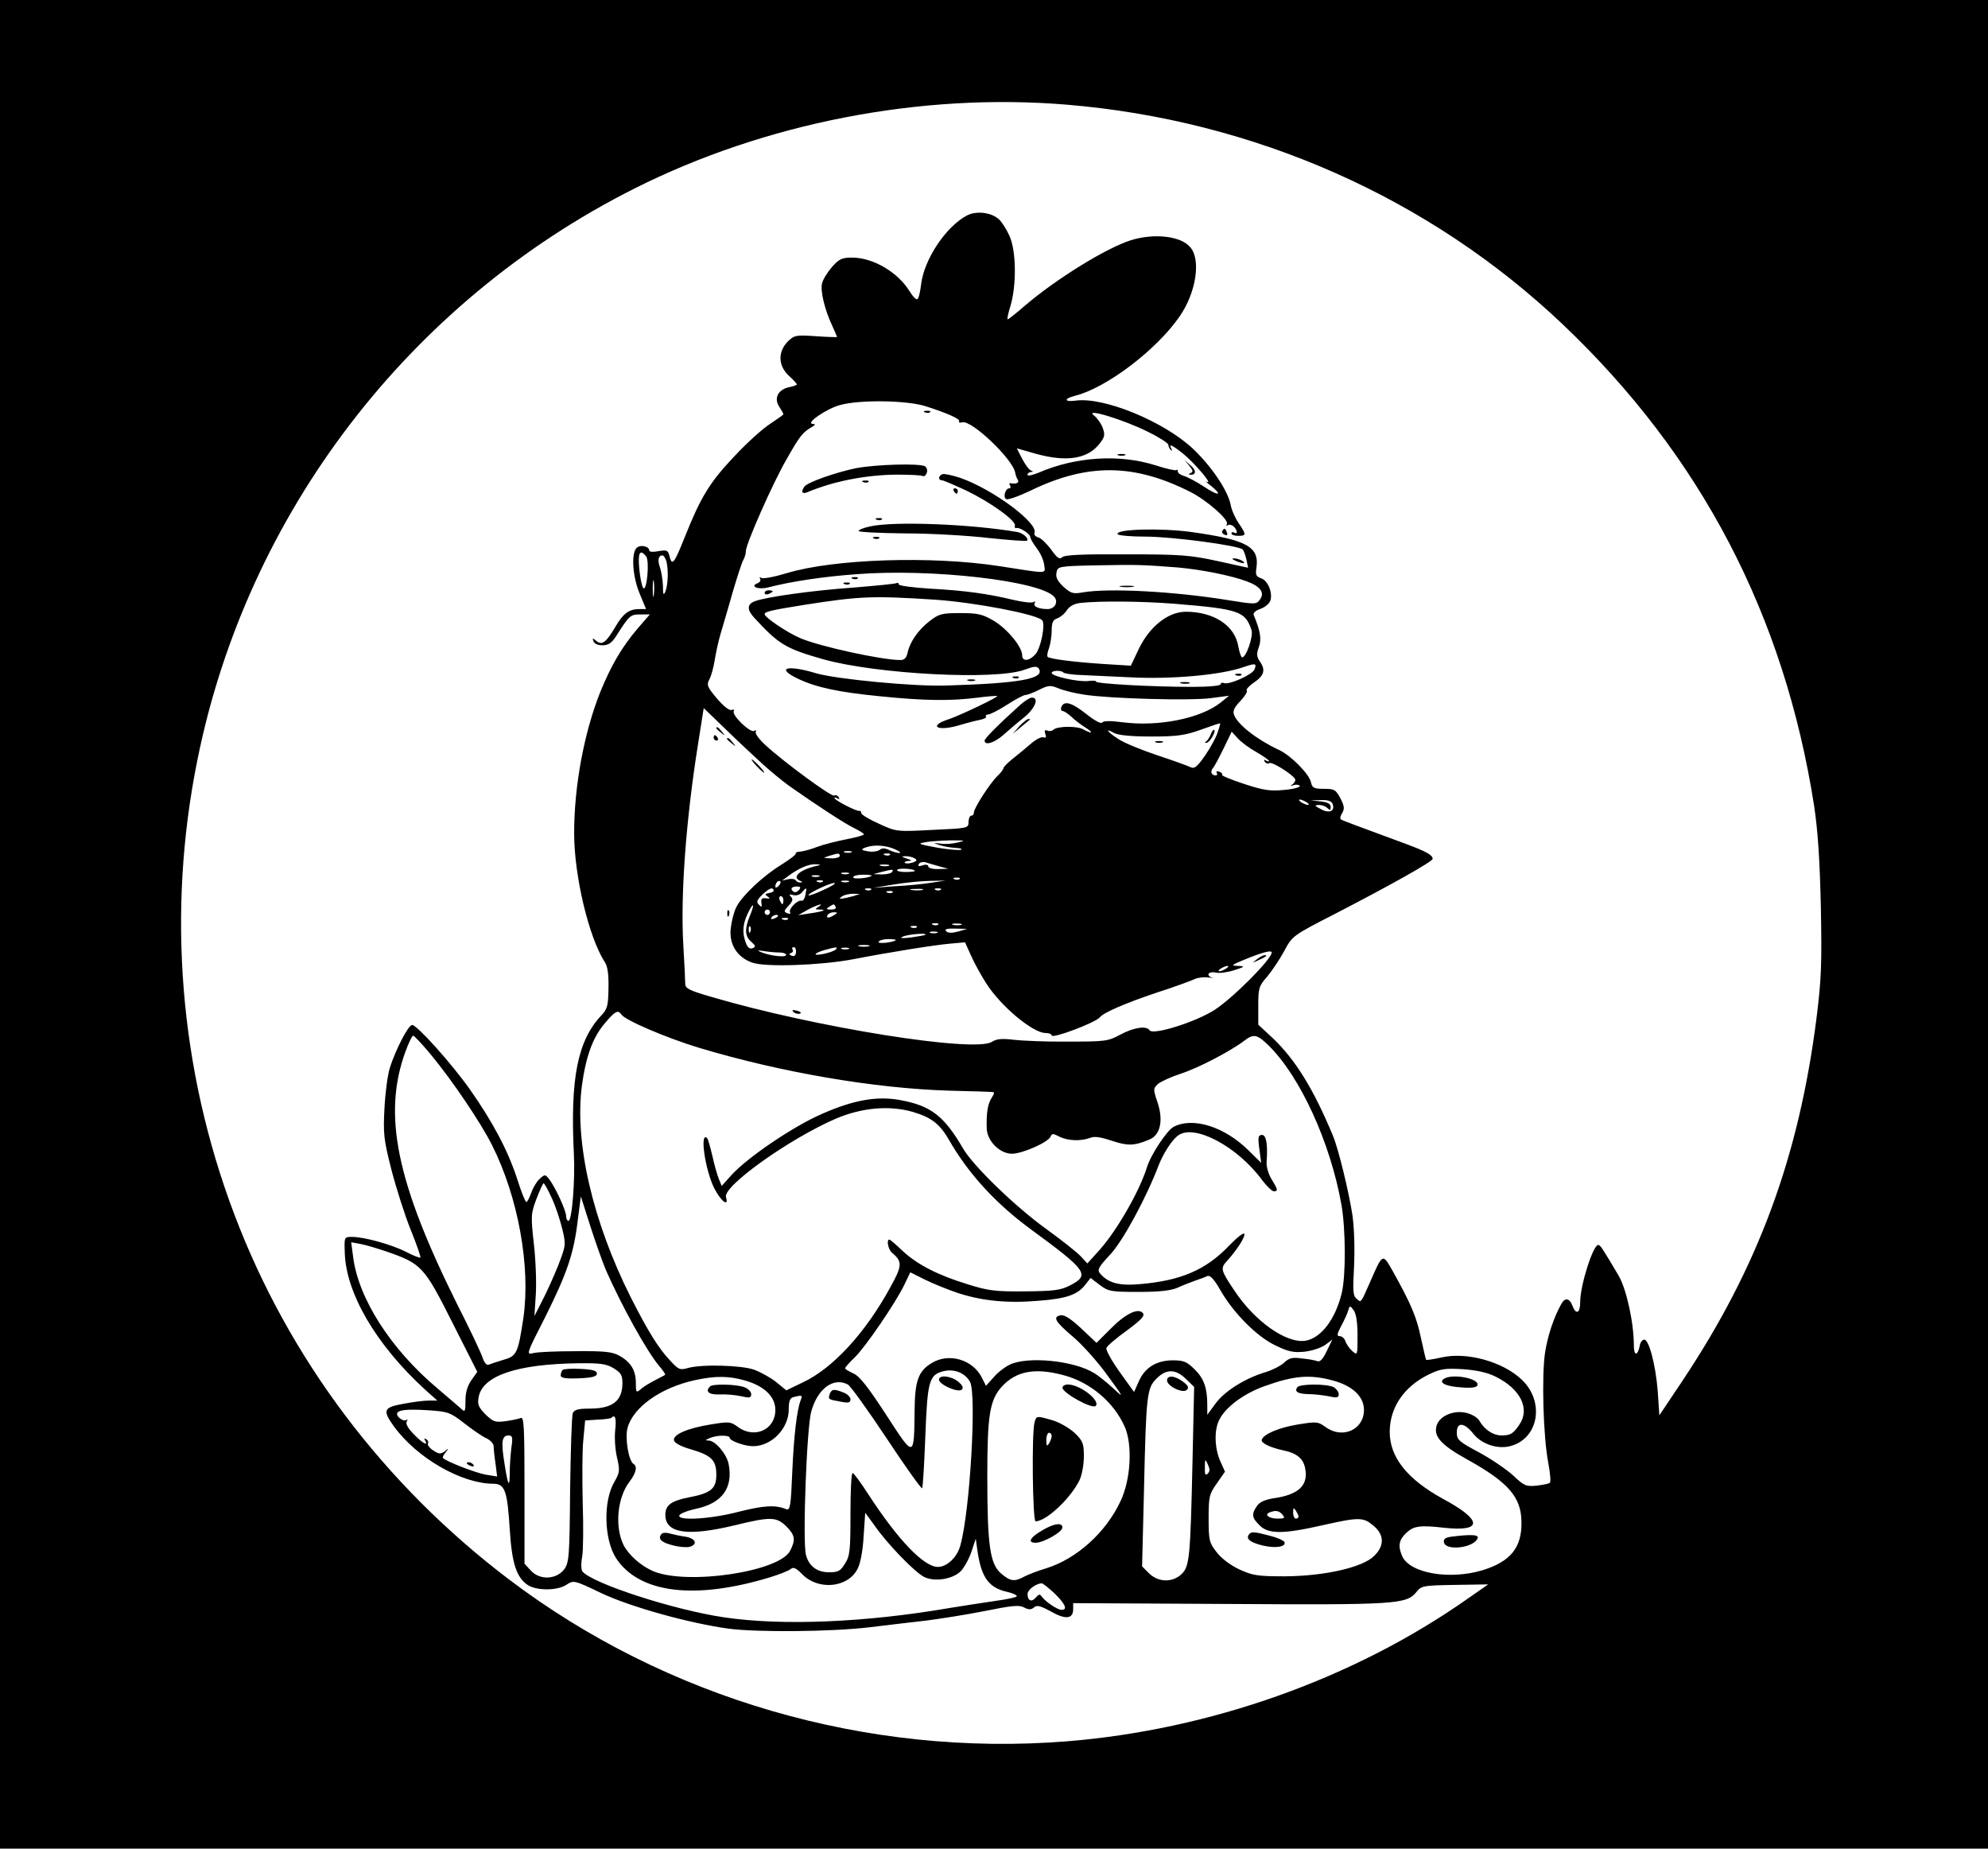 <?xml version="1.0" standalone="no"?>
<!DOCTYPE svg PUBLIC "-//W3C//DTD SVG 20010904//EN"
 "http://www.w3.org/TR/2001/REC-SVG-20010904/DTD/svg10.dtd">
<svg version="1.0" xmlns="http://www.w3.org/2000/svg"
 width="741pt" height="689pt" viewBox="0 0 741 689"
 preserveAspectRatio="xMidYMid meet">

<g transform="translate(0,689) scale(0.1,-0.1)"
fill="#000000" stroke="none">
<path d="M0 3445 l0 -3445 3705 0 3705 0 0 3445 0 3445 -3705 0 -3705 0 0
-3445z m3975 3055 c700 -58 1353 -347 1850 -819 515 -489 826 -1084 937 -1795
14 -94 21 -201 25 -376 4 -212 2 -269 -16 -413 -66 -520 -218 -930 -499 -1352
l-87 -130 -6 90 c-8 101 -34 198 -52 192 -7 -2 -14 -12 -15 -23 -8 -39 -22
-38 -22 1 0 86 -28 212 -57 261 -61 103 -68 114 -76 114 -19 0 -67 -150 -67
-212 0 -44 -16 -50 -30 -12 -11 27 -28 28 -41 3 -28 -50 -50 -117 -60 -180
-13 -87 -7 -313 12 -411 7 -38 10 -71 6 -74 -3 -4 -25 -8 -49 -11 -40 -4 -47
-1 -89 39 -26 23 -83 62 -128 86 -73 39 -81 46 -81 73 0 40 28 38 62 -5 31
-39 92 -59 140 -45 104 29 126 166 40 247 -70 67 -204 104 -298 83 -31 -7 -57
-11 -58 -9 -2 1 -10 39 -20 83 -16 77 -37 126 -105 248 -38 67 -37 67 -85 -43
-35 -79 -32 -76 -50 -60 -13 10 -14 31 -9 119 3 66 1 140 -6 192 -13 85 -52
247 -73 297 -73 175 -139 281 -222 361 l-56 52 0 70 c0 66 2 74 34 110 18 22
47 65 63 95 30 56 31 57 189 138 207 107 364 195 364 205 0 14 -23 27 -95 54
-193 71 -241 89 -247 93 -4 3 -2 14 5 24 9 16 8 26 -7 55 -17 32 -23 35 -61
35 -38 0 -44 3 -49 26 -8 31 -75 99 -119 119 -83 39 -153 94 -167 130 -6 15 0
28 23 52 17 18 28 36 24 39 -4 4 9 18 28 31 38 26 43 47 20 79 -11 17 -12 27
-3 52 11 29 6 60 -19 120 -3 7 7 17 26 23 18 7 33 20 37 33 7 31 -11 73 -36
81 -18 6 -21 13 -17 38 12 79 -35 105 -241 134 -116 16 -288 11 -276 -8 3 -5
50 -9 105 -9 97 0 346 -33 361 -48 4 -4 10 -21 14 -38 l6 -30 -114 25 c-101
22 -137 25 -340 25 -164 1 -230 -2 -239 -11 -9 -9 -19 -3 -41 29 -17 22 -38
43 -48 45 -10 3 -17 10 -14 17 14 37 -156 163 -277 205 -30 10 -60 16 -66 14
-16 -6 -17 -23 -2 -23 5 0 47 -18 92 -39 89 -43 184 -111 180 -130 -2 -6 0
-10 5 -9 12 4 52 -22 52 -33 0 -6 11 -25 24 -42 14 -18 26 -45 28 -62 4 -35
20 -34 -167 -5 -253 39 -617 27 -792 -26 -46 -14 -88 -22 -95 -18 -6 4 -8 3
-5 -3 4 -6 -1 -14 -10 -17 -30 -12 5 -25 41 -15 86 22 204 40 329 49 278 22
687 -25 737 -85 16 -19 1 -45 -25 -45 -34 0 -56 10 -48 23 3 6 1 7 -5 3 -7 -4
-40 0 -74 8 -95 23 -181 35 -310 42 -65 4 -118 11 -118 16 0 5 -3 7 -7 5 -5
-3 -78 -10 -163 -17 -155 -11 -325 -35 -367 -51 -29 -11 -29 -32 -2 -61 92
-100 117 -115 257 -155 200 -56 644 -79 751 -39 35 13 46 14 53 4 24 -38 -72
-55 -347 -63 -119 -4 -411 24 -484 46 -107 32 -151 20 -68 -20 68 -33 153 -51
307 -66 166 -17 265 -18 365 -5 38 5 71 7 72 6 5 -4 -138 -72 -179 -86 -79
-25 -47 -47 34 -24 29 9 65 18 80 21 15 3 26 8 23 12 -2 4 1 8 8 8 7 0 39 16
70 36 32 21 63 37 70 37 7 0 30 9 50 19 34 17 42 18 71 6 19 -8 62 -19 97 -24
96 -15 395 -23 472 -13 l68 9 -32 -26 c-75 -59 -231 -90 -364 -73 -47 6 -72 6
-77 -1 -3 -6 -28 7 -58 31 -55 44 -84 52 -94 27 -3 -8 -1 -15 5 -15 5 0 20
-10 32 -21 12 -12 36 -30 52 -40 33 -21 27 -26 -8 -7 -24 13 -97 12 -111 -2
-5 -5 -15 -6 -22 -3 -10 4 -12 0 -8 -12 5 -13 3 -16 -7 -13 -8 3 -30 -9 -49
-26 -20 -17 -50 -42 -68 -56 -17 -14 -32 -29 -32 -33 0 -4 -10 -18 -23 -30
-27 -26 -87 -119 -87 -135 0 -7 -4 -12 -10 -12 -5 0 -10 -11 -10 -23 0 -24 -2
-24 -134 -30 -134 -7 -135 -7 -200 23 -36 16 -66 34 -66 40 0 5 -3 9 -7 8 -10
-3 -93 40 -93 48 0 3 5 2 12 -2 7 -4 8 -3 4 5 -4 6 -11 9 -17 6 -9 -6 -185
123 -256 188 -24 22 -40 44 -36 50 3 6 1 7 -6 3 -14 -9 -85 59 -76 74 3 5 0 7
-8 4 -9 -3 -30 14 -55 43 -37 44 -39 50 -27 73 7 14 15 45 19 70 4 25 13 68
21 95 8 28 29 97 45 155 17 58 35 113 40 122 6 10 10 25 10 34 0 26 100 253
151 341 49 87 61 102 94 121 14 8 16 12 5 12 -31 1 52 58 103 71 75 20 249 17
317 -5 82 -26 130 -48 125 -56 -3 -5 3 -6 12 -4 35 9 189 -138 197 -188 1 -7
5 -19 9 -25 8 -12 -4 -18 -26 -14 -5 1 -6 -3 -2 -9 3 -5 2 -10 -3 -10 -15 0
-24 -33 -12 -40 6 -4 46 10 88 30 215 105 389 103 600 -4 61 -31 144 -104 135
-119 -3 -7 -3 -9 2 -5 4 4 14 3 22 -3 15 -13 18 -33 3 -24 -5 3 -10 2 -10 -3
0 -5 11 -9 25 -9 31 0 31 4 2 47 -13 19 -27 50 -30 69 -11 54 -72 144 -142
210 -109 101 -330 192 -435 178 -44 -6 -46 7 -3 18 117 29 305 172 390 296 61
88 80 210 40 257 -34 42 -133 54 -221 27 -90 -28 -278 -143 -398 -246 -31 -27
-59 -49 -62 -49 -3 0 2 24 11 52 22 77 21 202 -4 258 -11 25 -29 53 -40 63
-29 26 -84 32 -119 14 -79 -42 -160 -164 -171 -258 -3 -27 -9 -52 -14 -54 -4
-3 -17 10 -29 30 -44 71 -136 125 -214 125 -38 0 -48 -5 -75 -35 -17 -20 -34
-47 -37 -61 -7 -28 10 -99 38 -158 10 -22 18 -41 18 -42 0 -1 -36 0 -79 3 -75
5 -80 4 -105 -20 -37 -38 -36 -90 4 -127 17 -15 30 -30 30 -33 0 -2 -13 -7
-29 -10 -41 -9 -57 -41 -37 -72 9 -14 16 -26 16 -29 0 -2 -23 -18 -50 -36 -28
-18 -89 -73 -136 -124 -89 -94 -123 -150 -183 -301 -38 -95 -46 -105 -55 -70
-6 25 -10 26 -41 21 -20 -4 -35 -3 -35 2 0 16 -32 23 -46 11 -22 -18 -17 -106
10 -171 l24 -58 -25 0 c-38 0 -60 -16 -88 -64 -36 -61 -51 -72 -72 -55 -14 12
-16 12 -11 -1 3 -9 17 -15 33 -15 22 0 35 8 52 35 49 77 53 80 89 80 l36 0
-45 -52 c-61 -72 -99 -138 -140 -238 -60 -151 -97 -349 -97 -525 0 -160 55
-390 115 -482 10 -15 14 -46 13 -96 -1 -67 -4 -78 -29 -104 -86 -93 -114 -233
-100 -513 5 -99 -7 -250 -20 -250 -5 0 -9 8 -9 18 0 20 -40 107 -63 137 -15
19 -16 19 -36 1 -11 -10 -25 -34 -31 -52 -7 -19 -15 -34 -18 -34 -4 0 -20 40
-35 88 -34 104 -90 210 -175 331 -70 99 -198 241 -216 241 -14 0 -62 -93 -83
-160 -8 -25 -17 -92 -20 -150 -5 -96 -3 -116 26 -230 18 -69 50 -170 72 -224
22 -54 38 -101 36 -103 -3 -2 -26 7 -53 21 -55 28 -157 56 -201 56 -30 0 -30
0 -28 -58 4 -151 116 -343 298 -510 l47 -42 -32 0 c-17 0 -59 -5 -94 -12 -75
-13 -79 -24 -36 -84 86 -118 251 -213 370 -214 44 0 53 -25 62 -171 8 -126 25
-179 68 -207 33 -21 110 -21 144 2 26 17 28 17 130 -32 106 -50 322 -111 473
-132 105 -14 383 -12 525 5 69 8 164 20 212 25 47 6 144 21 215 35 104 21 132
24 150 14 17 -9 26 -9 37 0 11 10 24 6 63 -15 54 -31 83 -28 83 8 l0 23 577
-3 c624 -4 666 -1 702 44 19 24 25 25 144 27 l124 2 -76 -53 c-425 -299 -961
-489 -1495 -532 -743 -59 -1493 159 -2081 605 -466 354 -819 823 -1022 1360
-204 539 -252 1127 -137 1694 185 917 788 1705 1628 2128 487 245 1068 358
1611 313z m305 -1220 c41 -20 75 -42 75 -48 0 -6 4 -14 9 -19 5 -5 6 -3 2 5
-12 20 3 14 44 -19 41 -33 113 -117 89 -105 -8 4 -2 -2 14 -14 47 -38 29 -40
-25 -4 -29 19 -63 37 -75 40 -13 4 -23 11 -23 17 0 6 -2 8 -5 5 -3 -3 -39 5
-79 18 -133 42 -296 32 -433 -27 -24 -10 -43 -14 -43 -9 0 6 6 10 13 11 9 0 9
2 -1 6 -7 3 -21 22 -32 43 l-20 39 70 -20 c119 -33 198 -19 242 42 16 21 17
30 8 55 -6 16 -21 37 -33 46 -36 29 114 -17 203 -62z m-1872 -463 c14 -16 3
-132 -10 -119 -5 5 -12 37 -15 71 -6 61 2 76 25 48z m76 -19 c8 -32 6 -89 -4
-113 -7 -16 -9 -11 -9 22 -1 23 -6 54 -11 68 -10 27 -6 45 9 45 5 0 11 -10 15
-22z m1906 -23 c90 -8 199 -30 258 -52 51 -19 67 -42 48 -68 -13 -18 -18 -18
-117 -2 -202 33 -449 46 -544 29 -35 -6 -43 -4 -71 21 -22 21 -30 35 -26 53 4
23 6 24 151 27 150 3 172 2 301 -8z m-1953 -102 c-2 -16 -4 -5 -4 22 0 28 2
40 4 28 2 -13 2 -35 0 -50z m1048 -18 c146 -10 373 -53 399 -76 14 -12 -4
-105 -25 -128 -24 -26 -49 -27 -49 -3 0 31 -56 99 -107 129 -41 24 -59 28
-124 28 -68 0 -79 -3 -113 -29 -42 -32 -74 -77 -83 -118 -4 -20 -12 -28 -27
-28 -69 0 -303 51 -374 82 -47 20 -132 77 -132 89 0 9 24 15 150 35 205 32
251 34 485 19z m890 -15 c244 -20 267 -28 290 -99 7 -23 -20 -101 -35 -101 -4
0 -10 18 -14 39 -12 79 -91 131 -196 131 -66 0 -135 -55 -175 -138 l-30 -63
-97 6 c-111 7 -206 19 -213 27 -3 3 -1 17 5 32 5 15 10 45 10 66 0 30 5 40 20
45 11 4 28 17 36 30 11 16 27 25 52 28 76 8 231 6 347 -3z m301 -245 c-7 -19
-94 -58 -113 -51 -7 3 -13 1 -13 -4 0 -6 -45 -10 -107 -10 -151 0 -363 12
-358 20 2 3 -10 4 -27 2 -35 -5 -138 17 -138 30 0 9 34 11 43 2 3 -4 26 -7 49
-9 24 -1 111 -5 193 -9 159 -9 346 8 431 38 44 15 49 14 40 -9z m-1831 -355
c28 -25 70 -60 95 -78 105 -74 208 -141 243 -158 20 -10 37 -20 37 -24 0 -3
-29 -11 -65 -18 -36 -7 -84 -19 -108 -28 -23 -9 -52 -17 -64 -18 -11 0 -19 -4
-17 -7 2 -4 -22 -22 -54 -42 -68 -42 -145 -114 -167 -157 -9 -17 -18 -52 -21
-78 -8 -61 24 -111 81 -130 49 -17 251 -10 370 12 145 28 309 54 366 59 l56 5
23 -51 c13 -29 38 -74 56 -102 55 -86 174 -185 221 -185 13 0 23 -4 23 -9 0
-14 165 48 180 68 13 17 97 53 210 91 69 22 133 46 143 51 10 5 32 8 50 6 18
-2 24 -2 14 0 -9 2 -15 9 -12 14 4 5 16 7 28 4 12 -3 42 1 67 9 41 13 42 15
15 16 -28 1 -26 3 20 22 70 29 105 38 105 28 0 -25 -146 -171 -213 -214 -72
-46 -230 -95 -242 -76 -11 18 -59 11 -109 -16 -46 -25 -57 -26 -195 -26 -80
-1 -172 3 -204 7 -43 5 -63 3 -80 -8 -64 -41 -656 53 -1047 168 -82 24 -96 31
-96 49 0 12 -3 76 -7 142 -11 183 9 464 55 752 l21 133 86 -83 c47 -46 109
-103 136 -128z m1693 119 c-6 -19 -27 -57 -47 -86 -28 -40 -39 -49 -52 -43 -9
5 -65 25 -125 45 -60 20 -126 47 -146 61 -41 26 -52 43 -15 22 14 -8 62 -13
137 -13 97 0 126 4 185 25 39 14 71 25 73 24 1 0 -3 -16 -10 -35z m145 -72
c26 -15 47 -30 47 -33 0 -3 -5 -2 -12 2 -7 4 -8 3 -4 -5 4 -6 12 -9 17 -5 10
6 84 -40 96 -59 3 -5 -1 -14 -8 -19 -11 -8 -10 -9 3 -4 10 3 20 1 23 -3 2 -5
-23 -12 -58 -15 -52 -5 -76 -2 -149 22 -49 16 -85 31 -83 34 3 3 -1 8 -10 12
-9 3 -13 2 -10 -4 3 -6 2 -10 -3 -10 -16 0 -22 13 -12 26 6 6 24 40 41 75 l30
62 22 -24 c12 -14 43 -37 70 -52z m187 -187 c8 -5 11 -10 5 -10 -5 0 -17 5
-25 10 -8 5 -10 10 -5 10 6 0 17 -5 25 -10z m97 -6 c10 -27 -12 -37 -43 -20
-25 13 -26 15 -8 16 11 0 25 -5 32 -12 9 -9 12 -8 12 4 0 12 -11 18 -37 21
l-38 4 38 1 c26 1 39 -3 44 -14z m-1397 -144 c-19 -5 -48 -7 -65 -4 -28 3 -28
3 -5 -5 14 -5 41 -10 60 -11 19 -1 29 -4 22 -7 -8 -3 -48 1 -90 8 -70 13 -74
15 -42 20 19 4 62 6 95 7 53 0 56 -1 25 -8z m-235 -25 c17 -7 25 -14 18 -14
-7 -1 -23 4 -37 10 -18 9 -29 9 -38 1 -7 -5 -26 -8 -43 -5 -26 5 -27 7 -10 14
31 12 77 9 110 -6z m-162 -12 c-7 -2 -19 -2 -25 0 -7 3 -2 5 12 5 14 0 19 -2
13 -5z m-43 -13 c0 -5 -15 -10 -32 -9 -31 1 -32 1 -8 9 35 11 40 11 40 0z
m187 4 c-3 -3 -12 -4 -19 -1 -8 3 -5 6 6 6 11 1 17 -2 13 -5z m92 -13 c11 -7
9 -10 -8 -16 -13 -4 -25 -4 -28 -1 -4 3 2 6 13 7 15 1 13 3 -6 9 -21 7 -21 8
-5 9 11 0 26 -3 34 -8z m96 -31 l30 -8 -37 -1 c-21 -1 -38 4 -38 10 0 6 -9 8
-21 4 -15 -5 -19 -4 -14 5 4 7 16 9 29 5 11 -4 35 -10 51 -15z m-460 3 c-64
-14 -96 -43 -62 -56 9 -4 9 -6 0 -6 -6 -1 -14 3 -17 8 -3 5 -16 7 -29 4 l-22
-5 23 17 c39 29 76 45 102 44 20 -1 21 -2 5 -6z m268 0 c-7 -2 -21 -2 -30 0
-10 3 -4 5 12 5 17 0 24 -2 18 -5z m97 -19 c0 -2 -16 -4 -36 -4 -19 0 -33 4
-30 8 5 8 66 4 66 -4z m-85 -4 c-3 -5 -21 -9 -38 -9 l-32 1 30 8 c43 11 47 11
40 0z m-162 -7 c-7 -2 -19 -2 -25 0 -7 3 -2 5 12 5 14 0 19 -2 13 -5z m-110
-10 c-7 -2 -19 -2 -25 0 -7 3 -2 5 12 5 14 0 19 -2 13 -5z m196 3 c-11 -9 -69
-14 -69 -6 0 6 17 10 37 10 20 0 34 -2 32 -4z m328 -12 c-3 -3 -12 -4 -19 -1
-8 3 -5 6 6 6 11 1 17 -2 13 -5z m-675 -26 c-7 -7 -12 -8 -12 -2 0 6 3 14 7
17 3 4 9 5 12 2 2 -3 -1 -11 -7 -17z m165 16 c-3 -3 -12 -4 -19 -1 -8 3 -5 6
6 6 11 1 17 -2 13 -5z m96 -1 c-7 -2 -19 -2 -25 0 -7 3 -2 5 12 5 14 0 19 -2
13 -5z m308 -3 c-30 -5 -91 -11 -135 -13 l-81 -6 80 13 c44 7 105 13 135 13
l55 1 -54 -8z m-400 -26 c-29 -14 -55 -23 -57 -21 -6 6 80 47 96 46 8 0 -9
-12 -39 -25z m-203 -12 c-17 -3 -18 -6 -7 -13 11 -8 10 -9 -6 -7 -15 2 -19 -2
-17 -17 3 -16 1 -18 -9 -7 -11 10 -8 18 16 41 20 18 32 24 37 17 5 -7 -1 -12
-14 -14z m110 11 c-6 -7 -14 -10 -19 -7 -15 9 -10 20 10 20 15 0 17 -3 9 -13z
m24 -18 c-2 -14 -9 -24 -15 -22 -14 4 -49 -31 -42 -43 3 -6 -1 -7 -10 -4 -14
6 -14 9 4 28 16 17 18 25 9 34 -8 8 -6 10 9 6 11 -3 25 1 32 10 18 21 19 20
13 -9z m245 19 c-3 -3 -12 -4 -19 -1 -8 3 -5 6 6 6 11 1 17 -2 13 -5z m191 -1
c-10 -2 -28 -2 -40 0 -13 2 -5 4 17 4 22 1 32 -1 23 -4z m69 1 c-3 -3 -12 -4
-19 -1 -8 3 -5 6 6 6 11 1 17 -2 13 -5z m-180 -10 c-3 -3 -12 -4 -19 -1 -8 3
-5 6 6 6 11 1 17 -2 13 -5z m-147 -14 c-14 -4 -32 -8 -40 -9 -13 -1 -13 0 0 9
8 5 26 9 40 9 l25 -1 -25 -8z m-260 -15 c0 -8 -2 -15 -4 -15 -2 0 -6 7 -10 15
-3 8 -1 15 4 15 6 0 10 -7 10 -15z m-125 -58 c-20 -49 -19 -76 5 -97 17 -15
18 -19 5 -24 -11 -4 -19 3 -25 20 -14 37 -12 69 7 109 21 45 28 39 8 -8z m255
33 c-13 -8 -12 -10 4 -10 31 0 15 -7 -34 -14 l-45 -7 35 20 c36 19 66 28 40
11z m65 0 c3 -6 -4 -10 -17 -10 -18 0 -20 2 -8 10 19 12 18 12 25 0z m-245
-20 c0 -5 -4 -10 -10 -10 -5 0 -10 5 -10 10 0 6 5 10 10 10 6 0 10 -4 10 -10z
m240 -10 c-20 -13 -33 -13 -25 0 3 6 14 10 23 10 15 0 15 -2 2 -10z m-210 -4
c0 -2 -7 -7 -16 -10 -8 -3 -12 -2 -9 4 6 10 25 14 25 6z m37 -12 c-3 -3 -12
-4 -19 -1 -8 3 -5 6 6 6 11 1 17 -2 13 -5z m560 -20 c-3 -3 -12 -4 -19 -1 -8
3 -5 6 6 6 11 1 17 -2 13 -5z m86 -1 c-7 -2 -21 -2 -30 0 -10 3 -4 5 12 5 17
0 24 -2 18 -5z m-786 -25 c-3 -8 -6 -5 -6 6 -1 11 2 17 5 13 3 -3 4 -12 1 -19z
m620 16 c-3 -3 -12 -4 -19 -1 -8 3 -5 6 6 6 11 1 17 -2 13 -5z m154 -16 c-23
-6 -37 -6 -44 1 -8 8 2 11 34 10 l44 -1 -34 -10z m-78 -5 c-7 -2 -19 -2 -25 0
-7 3 -2 5 12 5 14 0 19 -2 13 -5z m-44 -7 c-2 -2 -26 -6 -54 -10 -34 -4 -43
-3 -30 3 19 9 93 15 84 7z m-110 -20 c-11 -9 -69 -15 -64 -6 3 6 20 10 37 10
17 0 29 -2 27 -4z m-101 -23 c-10 -2 -26 -2 -35 0 -10 3 -2 5 17 5 19 0 27 -2
18 -5z m-271 -22 c-1 -12 -6 -17 -16 -13 -10 4 -11 7 -3 10 7 2 10 8 6 13 -3
5 -1 9 5 9 5 0 9 -9 8 -19z m148 10 c-12 -11 -75 -25 -75 -17 0 3 15 10 33 15
43 12 53 13 42 2z m48 2 c-7 -2 -19 -2 -25 0 -7 3 -2 5 12 5 14 0 19 -2 13 -5z
m-257 -13 c13 0 24 -4 24 -9 0 -11 -63 -3 -95 11 -15 6 -11 7 14 3 18 -3 44
-5 57 -5z m1664 -60 c-8 -5 -19 -10 -25 -10 -5 0 -3 5 5 10 8 5 20 10 25 10 6
0 3 -5 -5 -10z m-2254 -171 c13 -21 167 -87 289 -124 306 -92 656 -152 935
-160 80 -2 151 -4 158 -5 10 0 9 -5 -2 -22 -15 -24 -20 -58 -18 -116 3 -46 49
-92 94 -92 39 0 136 43 144 64 5 12 9 12 32 0 31 -16 80 -18 115 -5 17 7 40 3
82 -11 58 -19 82 -19 137 4 43 16 55 71 33 138 -17 50 -17 53 1 70 11 9 50 27
87 39 65 21 185 84 236 123 34 26 47 23 90 -19 117 -115 230 -361 271 -593 16
-91 17 -264 1 -330 -24 -98 -77 -167 -135 -177 -71 -11 -189 72 -265 187 -51
76 -53 83 -27 111 37 41 68 89 64 100 -2 7 -27 -13 -56 -43 -87 -91 -180 -131
-333 -144 -78 -7 -118 4 -149 40 -11 14 -5 24 38 70 47 50 134 210 182 336 16
40 47 90 70 107 59 47 222 -39 315 -166 17 -22 36 -41 43 -41 17 0 15 7 -9 46
-11 18 -19 46 -18 61 5 67 -1 103 -17 103 -14 0 -16 -8 -10 -52 l7 -52 -48 47
c-89 88 -207 125 -279 87 -25 -14 -85 -104 -99 -151 -28 -89 -111 -234 -176
-307 l-46 -51 -25 27 c-14 15 -72 61 -129 102 -116 84 -271 234 -309 299 -71
122 -120 160 -235 181 -86 16 -174 0 -290 -51 -107 -46 -279 -163 -338 -228
l-37 -41 -11 27 c-6 15 -17 54 -24 86 -8 33 -16 62 -19 65 -29 28 -8 -118 26
-186 24 -48 56 -73 44 -34 -13 40 235 217 408 292 98 42 200 51 288 26 70 -21
100 -44 135 -104 72 -126 174 -237 303 -332 213 -156 224 -172 148 -211 -35
-18 -60 -21 -167 -22 -111 -1 -137 2 -216 27 -111 34 -188 74 -243 126 -23 22
-44 40 -47 40 -12 0 -4 -39 11 -50 38 -32 37 -48 -7 -127 -93 -171 -215 -303
-326 -355 l-62 -30 -38 31 c-21 17 -58 37 -82 46 -48 17 -197 21 -248 6 -28
-8 -34 -6 -65 28 -43 45 -82 108 -147 236 -142 283 -210 577 -182 789 15 110
41 181 87 234 37 44 48 49 60 31z m-708 -152 c79 -96 184 -251 226 -335 98
-195 144 -453 117 -643 -20 -133 -25 -143 -74 -157 -23 -7 -48 -15 -55 -18 -8
-4 -17 7 -24 28 -6 18 -49 109 -96 201 -225 453 -276 703 -191 937 12 33 25
60 29 60 4 0 35 -33 68 -73z m449 -533 c14 -30 31 -82 39 -115 14 -59 13 -61
-16 -137 -17 -42 -44 -102 -60 -132 l-28 -55 5 78 c3 44 0 129 -7 190 -12 107
-11 114 10 170 12 31 24 57 26 57 3 0 17 -25 31 -56z m202 -269 c59 -134 152
-301 197 -355 15 -17 25 -32 23 -34 -2 -2 -20 -11 -39 -21 -19 -10 -43 -24
-52 -33 -17 -14 -18 -12 -18 24 0 47 -19 78 -63 102 -26 14 -56 17 -162 16
-71 0 -142 -3 -157 -7 -27 -7 -27 -5 42 130 83 166 108 238 123 361 l12 93 36
-113 c20 -62 46 -135 58 -163z m-814 69 c126 -44 137 -56 241 -263 l93 -184
-22 -31 c-14 -20 -22 -46 -22 -73 0 -47 -1 -48 -20 -30 -7 6 -45 39 -84 72
-174 146 -296 336 -315 492 l-7 53 33 -6 c18 -3 65 -17 103 -30z m2125 -153
c92 -30 187 -39 302 -29 105 8 146 23 175 62 l18 23 34 -26 c32 -24 41 -26
145 -26 80 0 121 5 146 16 19 9 49 20 65 26 17 6 37 13 45 17 11 4 25 -11 49
-53 48 -84 135 -172 204 -205 47 -23 67 -28 108 -24 28 3 62 14 78 25 l27 20
-21 -43 c-14 -30 -25 -41 -35 -37 -8 3 -34 8 -58 10 -35 5 -47 2 -66 -16 -12
-11 -44 -28 -72 -36 -75 -23 -151 -71 -184 -117 l-30 -41 0 35 c0 64 -12 100
-47 134 -29 29 -41 34 -81 34 -61 0 -105 -27 -127 -78 l-18 -40 -54 75 c-30
42 -52 82 -49 89 3 8 37 37 76 65 54 40 68 55 60 65 -18 21 -66 -3 -122 -60
l-51 -51 -56 53 c-36 34 -63 52 -76 50 -33 -5 -23 -23 43 -79 35 -29 93 -94
129 -144 63 -86 64 -88 22 -49 -24 22 -56 48 -70 56 -75 47 -248 64 -315 32
-19 -9 -46 -30 -61 -48 l-28 -31 -15 30 c-34 68 -123 94 -187 55 -50 -30 -63
-66 -64 -177 -2 -179 -1 -178 -106 -16 -67 103 -99 144 -122 154 -17 8 -31 16
-31 19 0 4 16 22 36 41 40 39 151 201 185 271 l22 46 56 -28 c31 -15 85 -37
121 -49z m1490 -159 c0 -74 0 -75 -20 -57 -11 10 -22 26 -25 36 -4 11 -13 19
-21 19 -12 0 -11 7 5 38 11 20 23 46 26 57 6 20 7 20 21 1 9 -13 14 -45 14
-94z m-2772 -122 c27 -17 32 -25 32 -57 -1 -65 -37 -93 -123 -93 -43 0 -56 -4
-62 -17 -4 -10 -8 -139 -10 -287 -2 -248 -4 -270 -22 -295 -29 -38 -90 -41
-123 -6 l-25 27 0 274 c0 238 -2 274 -14 269 -8 -3 -34 -9 -58 -12 -38 -5 -45
-2 -74 26 -26 27 -30 37 -25 64 15 80 143 123 371 126 83 1 105 -2 133 -19z
m1328 -51 c24 -48 0 -477 -36 -607 -11 -45 -50 -82 -84 -82 -53 0 -150 102
-261 273 -27 42 -53 77 -57 77 -5 0 -8 -69 -8 -152 0 -135 -2 -157 -20 -185
-17 -28 -25 -33 -60 -33 -45 0 -75 23 -86 65 -13 51 3 477 20 535 24 85 83
128 136 100 10 -5 75 -96 145 -201 69 -105 129 -188 132 -186 3 3 8 90 12 194
8 206 14 228 66 242 41 11 83 -6 101 -40z m1959 20 c93 -46 129 -120 88 -179
-23 -34 -33 -40 -68 -40 -31 1 -62 22 -81 55 -6 11 -27 24 -48 29 -48 12 -103
-12 -112 -50 -10 -39 20 -71 114 -123 155 -86 202 -141 203 -233 2 -96 -41
-148 -144 -180 -125 -38 -274 -11 -301 53 -16 38 -12 60 17 87 27 25 52 28
139 18 146 -16 145 28 -4 108 -133 73 -198 155 -198 249 0 91 53 169 145 214
43 21 60 24 127 20 53 -4 91 -12 123 -28z m-1612 6 c100 -26 188 -100 229
-192 30 -67 23 -197 -15 -277 -54 -117 -164 -216 -277 -251 -30 -9 -67 -23
-82 -31 -37 -20 -52 -18 -86 11 -42 35 -52 105 -52 362 0 231 9 286 56 337 53
56 122 69 227 41z m458 -15 l30 -29 -6 -273 c-8 -361 -11 -395 -40 -424 -34
-33 -87 -32 -122 2 l-26 26 7 281 c8 360 11 384 47 419 36 37 72 36 110 -2z
m-1641 -6 c70 -21 110 -60 110 -109 0 -74 -78 -109 -140 -63 -27 20 -33 20
-101 9 -87 -14 -141 -38 -137 -59 2 -10 26 -23 61 -33 79 -23 97 -41 97 -95 0
-53 -20 -69 -103 -85 -66 -13 -87 -29 -87 -65 0 -69 83 -81 258 -39 135 33
156 32 193 -4 33 -33 35 -50 14 -91 -40 -78 -383 -129 -510 -76 -45 19 -90 59
-110 96 -34 67 -25 177 21 237 25 33 31 58 15 67 -18 12 -32 96 -22 134 21 77
123 150 251 178 78 17 128 16 190 -2z m2191 0 c72 -20 113 -60 113 -109 0 -74
-81 -110 -144 -63 -28 20 -33 20 -102 9 -72 -12 -128 -36 -135 -57 -4 -12 31
-29 82 -40 49 -10 74 -31 80 -68 12 -62 -25 -97 -117 -110 -32 -5 -53 -14 -63
-29 -21 -30 -19 -44 10 -72 32 -33 88 -33 233 0 138 31 153 31 191 -1 41 -34
42 -75 3 -113 -43 -43 -185 -75 -332 -76 -104 0 -121 3 -171 26 -34 16 -68 42
-85 65 -27 35 -29 44 -29 125 0 81 2 90 31 131 l30 43 -18 40 c-21 49 -23 116
-3 154 24 48 93 98 169 125 112 40 170 44 257 20z m-1986 -71 c-15 -38 -26
-134 -32 -271 -5 -125 -8 -142 -22 -137 -41 17 -84 14 -176 -9 -106 -28 -230
-35 -223 -14 3 7 31 18 64 25 96 21 137 78 120 166 -7 37 -49 87 -74 88 -14 0
-14 2 3 9 27 12 75 12 75 1 0 -11 55 -31 87 -31 69 0 133 66 133 137 0 31 4
43 18 46 31 8 34 7 27 -10z m-1254 -88 c31 -24 68 -50 83 -56 14 -7 26 -20 26
-29 0 -10 3 -39 7 -65 l6 -48 -43 7 c-35 6 -145 48 -159 62 -2 2 2 12 10 21
13 16 12 17 -3 4 -15 -11 -22 -11 -43 3 -14 9 -23 21 -20 26 3 5 0 12 -6 16
-8 4 -9 3 -5 -4 15 -24 -10 -11 -42 23 -21 21 -31 39 -26 47 4 7 4 10 -1 6 -9
-8 -35 9 -35 22 0 15 34 19 115 14 76 -5 83 -8 136 -49z m562 -26 c-3 -28 0
-73 7 -102 11 -48 10 -55 -10 -90 -42 -71 -39 -213 6 -284 86 -131 292 -157
573 -72 36 11 71 25 78 31 11 9 20 4 44 -20 59 -60 169 -50 205 20 11 20 20
67 23 122 l6 88 35 -48 c47 -68 149 -173 184 -191 39 -20 108 -9 138 22 12 13
30 45 39 72 l16 48 7 -50 c15 -97 43 -134 114 -149 17 -4 32 -11 32 -15 0 -4
-37 -12 -82 -18 -46 -7 -121 -18 -168 -26 -313 -54 -624 -67 -840 -35 -186 27
-491 126 -529 171 -5 7 -6 29 -1 55 4 23 5 113 2 200 -2 87 -2 192 2 233 l7
75 47 3 c26 1 48 4 51 7 14 14 19 -2 14 -47z m-387 -65 c-3 -26 -6 -67 -6 -92
0 -62 -7 -50 -20 36 -13 80 -9 102 16 102 14 0 16 -7 10 -46z m2596 -96 c-9
-9 -12 -4 -11 23 0 32 1 33 11 11 8 -17 8 -26 0 -34z m338 -160 c0 -5 -4 -8
-10 -8 -5 0 -10 10 -10 23 0 18 2 19 10 7 5 -8 10 -18 10 -22z m-60 7 c11 -13
8 -15 -18 -15 -32 0 -51 15 -30 23 23 9 35 7 48 -8z m-850 -293 c40 -39 51
-62 27 -62 -15 0 -57 28 -73 48 -8 12 -12 11 -23 -2 -16 -19 -31 -12 -31 13 0
15 29 38 52 40 4 1 25 -16 48 -37z"/>
<path d="M3448 5353 c7 -3 16 -2 19 1 4 3 -2 6 -13 5 -11 0 -14 -3 -6 -6z"/>
<path d="M3190 5145 c-76 -16 -182 -53 -192 -69 -13 -19 -9 -28 10 -21 97 41
218 65 334 66 48 0 92 -2 97 -5 5 -3 12 2 15 11 4 9 1 20 -6 25 -20 12 -184 7
-258 -7z"/>
<path d="M3218 5093 c7 -3 16 -2 19 1 4 3 -2 6 -13 5 -11 0 -14 -3 -6 -6z"/>
<path d="M3555 5060 c3 -5 8 -10 11 -10 2 0 4 5 4 10 0 6 -5 10 -11 10 -5 0
-7 -4 -4 -10z"/>
<path d="M3268 4953 c7 -3 16 -2 19 1 4 3 -2 6 -13 5 -11 0 -14 -3 -6 -6z"/>
<path d="M3243 4928 c-24 -5 -43 -13 -43 -17 0 -4 78 -8 173 -9 94 0 235 -8
311 -17 77 -8 142 -13 144 -10 8 8 -15 28 -35 32 -175 30 -462 41 -550 21z"/>
<path d="M4556 4911 c-3 -5 1 -11 9 -14 9 -4 12 -1 8 9 -6 16 -10 17 -17 5z"/>
<path d="M3258 4883 c7 -3 16 -2 19 1 4 3 -2 6 -13 5 -11 0 -14 -3 -6 -6z"/>
<path d="M4605 4800 c27 -12 43 -12 25 0 -8 5 -22 9 -30 9 -10 0 -8 -3 5 -9z"/>
<path d="M3178 4733 c7 -3 16 -2 19 1 4 3 -2 6 -13 5 -11 0 -14 -3 -6 -6z"/>
<path d="M3148 4713 c7 -3 16 -2 19 1 4 3 -2 6 -13 5 -11 0 -14 -3 -6 -6z"/>
<path d="M2850 4680 c0 -5 7 -7 15 -4 8 4 15 8 15 10 0 2 -7 4 -15 4 -8 0 -15
-4 -15 -10z"/>
<path d="M3778 4363 c7 -3 16 -2 19 1 4 3 -2 6 -13 5 -11 0 -14 -3 -6 -6z"/>
<path d="M3608 4353 c6 -2 18 -2 25 0 6 3 1 5 -13 5 -14 0 -19 -2 -12 -5z"/>
<path d="M3804 4264 c-82 -74 -134 -126 -134 -134 0 -20 36 -9 70 21 19 17 54
47 78 66 41 34 56 73 28 73 -7 0 -26 -12 -42 -26z"/>
<path d="M3799 4183 l-24 -28 30 25 c17 14 32 26 34 28 2 1 0 2 -6 2 -5 0 -20
-12 -34 -27z"/>
<path d="M4168 5193 c6 -2 18 -2 25 0 6 3 1 5 -13 5 -14 0 -19 -2 -12 -5z"/>
<path d="M4433 5154 c14 -17 15 -23 5 -27 -9 -4 -9 -6 -1 -6 22 -2 23 16 0 35
l-22 19 18 -21z"/>
<path d="M4178 4703 c12 -2 32 -2 45 0 12 2 2 4 -23 4 -25 0 -35 -2 -22 -4z"/>
<path d="M4608 4373 c7 -3 16 -2 19 1 4 3 -2 6 -13 5 -11 0 -14 -3 -6 -6z"/>
<path d="M4403 4343 c9 -2 23 -2 30 0 6 3 -1 5 -18 5 -16 0 -22 -2 -12 -5z"/>
<path d="M2670 4176 c0 -2 8 -10 18 -17 15 -13 16 -12 3 4 -13 16 -21 21 -21
13z"/>
<path d="M2660 4140 c0 -5 5 -10 11 -10 5 0 7 5 4 10 -3 6 -8 10 -11 10 -2 0
-4 -4 -4 -10z"/>
<path d="M2710 4136 c0 -2 8 -10 18 -17 15 -13 16 -12 3 4 -13 16 -21 21 -21
13z"/>
<path d="M2820 4035 c13 -14 26 -25 28 -25 3 0 -5 11 -18 25 -13 14 -26 25
-28 25 -3 0 5 -11 18 -25z"/>
<path d="M2711 3484 c0 -11 3 -14 6 -6 3 7 2 16 -1 19 -3 4 -6 -2 -5 -13z"/>
<path d="M4684 3314 c-18 -14 -18 -14 6 -3 31 14 36 19 24 19 -6 0 -19 -7 -30
-16z"/>
<path d="M2958 3118 c5 -5 16 -8 23 -6 8 3 3 7 -10 11 -17 4 -21 3 -13 -5z"/>
<path d="M4513 4153 c-4 -10 -11 -22 -17 -26 -7 -6 -6 -7 3 -5 13 4 37 48 25
48 -2 0 -8 -8 -11 -17z"/>
<path d="M4308 4123 c6 -2 18 -2 25 0 6 3 1 5 -13 5 -14 0 -19 -2 -12 -5z"/>
<path d="M2097 1784 c-4 -4 -7 -13 -7 -20 0 -10 18 -13 68 -11 51 2 67 7 67
18 0 10 -16 15 -60 17 -34 2 -64 0 -68 -4z"/>
<path d="M3500 1748 c1 -19 72 -50 85 -37 7 7 3 16 -14 30 -26 21 -71 26 -71
7z"/>
<path d="M3093 1695 c-7 -20 -6 -21 40 -29 30 -6 37 -4 37 9 0 8 -12 20 -26
25 -35 14 -44 13 -51 -5z"/>
<path d="M5382 1751 c-22 -14 8 -29 67 -32 37 -3 55 0 58 8 9 25 -93 45 -125
24z"/>
<path d="M5412 1163 c-25 -3 -32 -9 -30 -21 6 -34 114 -21 126 16 4 12 -24 14
-96 5z"/>
<path d="M3960 1718 c1 -20 111 -81 124 -68 19 19 -58 80 -104 80 -11 0 -20
-6 -20 -12z"/>
<path d="M3856 1588 c-11 -41 -7 -368 4 -368 40 0 132 87 164 154 9 19 16 58
16 88 0 48 -4 58 -34 87 -18 17 -55 39 -81 47 -62 18 -62 18 -69 -8z m64 -50
c0 -7 -5 -20 -10 -28 -8 -12 -10 -9 -10 13 0 15 5 27 10 27 6 0 10 -6 10 -12z"/>
<path d="M3886 1187 c-46 -26 -58 -47 -26 -47 29 0 100 40 100 57 0 19 -30 16
-74 -10z"/>
<path d="M4350 1745 c0 -21 59 -50 74 -35 8 8 5 16 -14 30 -30 23 -60 26 -60
5z"/>
<path d="M2647 1723 c-20 -19 -5 -32 36 -30 23 1 59 -2 80 -7 31 -7 37 -6 37
8 0 9 -12 21 -26 26 -29 11 -117 13 -127 3z"/>
<path d="M2467 1174 c-17 -18 -4 -32 39 -43 25 -7 54 -9 65 -6 32 10 21 32
-18 38 -21 3 -47 9 -58 12 -11 3 -24 3 -28 -1z"/>
<path d="M4835 1719 c-11 -16 3 -24 43 -25 21 0 54 -4 75 -8 30 -7 37 -5 37 8
0 8 -9 20 -19 26 -26 13 -128 13 -136 -1z"/>
<path d="M4654 1169 c-10 -16 9 -29 56 -40 46 -10 83 -4 78 13 -2 6 -26 17
-54 24 -61 16 -71 17 -80 3z"/>
<path d="M1740 1436 c0 -2 7 -7 16 -10 8 -3 12 -2 9 4 -6 10 -25 14 -25 6z"/>
</g>
</svg>
